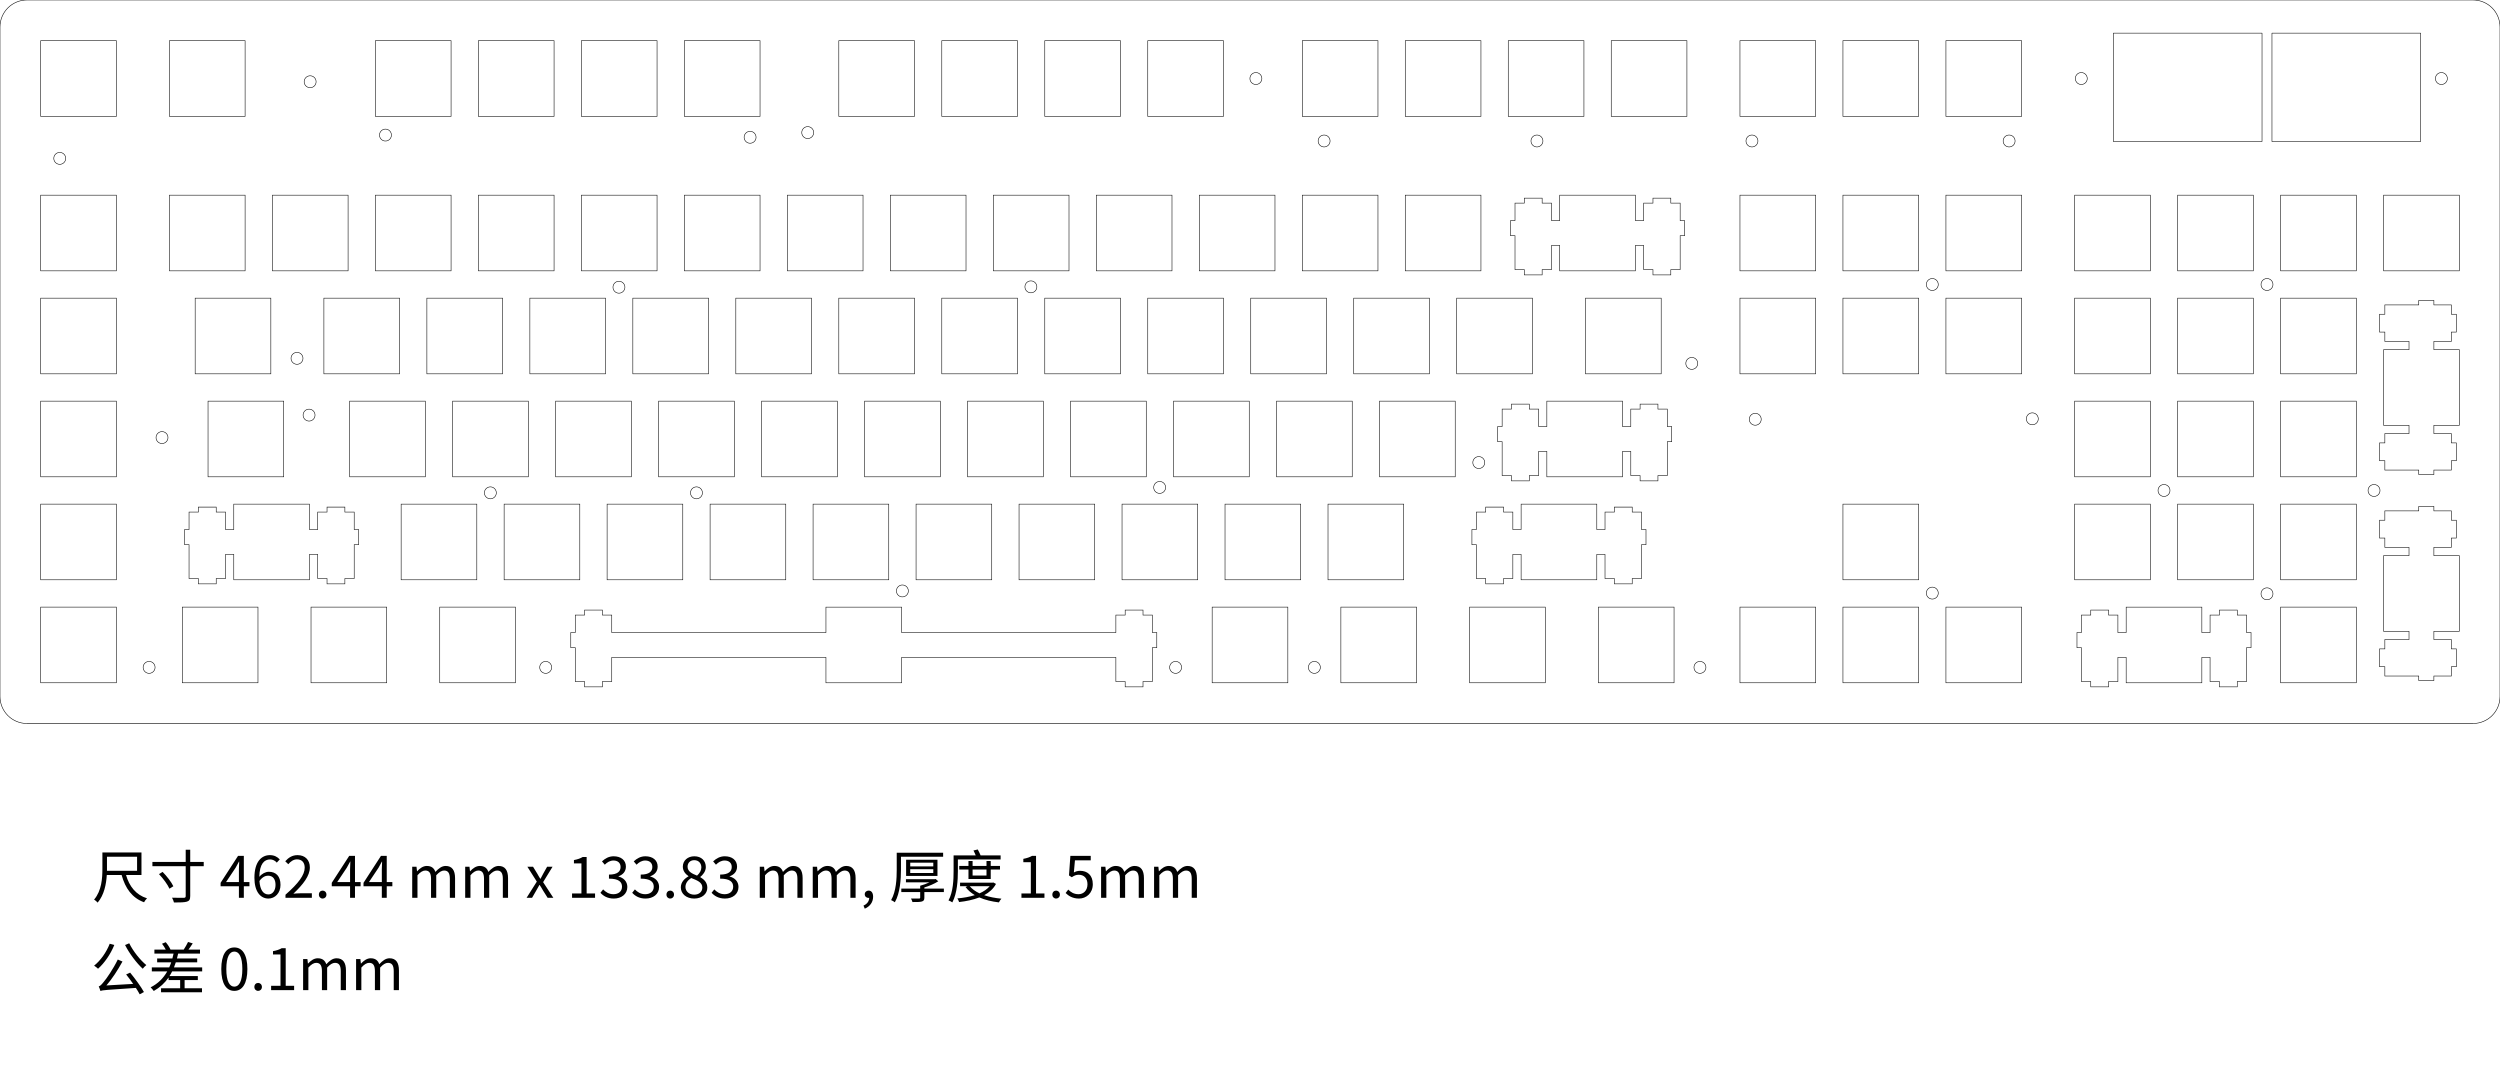 <?xml version="1.0" encoding="UTF-8" standalone="no"?>
<!-- Generated by SVGo -->

<svg
   width="462.44mm"
   height="200mm"
   version="1.1"
   viewBox="0 0 462.44 200"
   id="svg149"
   sodipodi:docname="kbd-top-prod-rev4.svg"
   xml:space="preserve"
   inkscape:version="1.3.2 (091e20ef0f, 2023-11-25)"
   xmlns:inkscape="http://www.inkscape.org/namespaces/inkscape"
   xmlns:sodipodi="http://sodipodi.sourceforge.net/DTD/sodipodi-0.dtd"
   xmlns="http://www.w3.org/2000/svg"
   xmlns:svg="http://www.w3.org/2000/svg"><defs
     id="defs149" /><sodipodi:namedview
     id="namedview149"
     pagecolor="#ffffff"
     bordercolor="#666666"
     borderopacity="1.0"
     inkscape:showpageshadow="2"
     inkscape:pageopacity="0.0"
     inkscape:pagecheckerboard="0"
     inkscape:deskcolor="#d1d1d1"
     inkscape:document-units="mm"
     inkscape:zoom="0.25487817"
     inkscape:cx="973.01389"
     inkscape:cy="-464.92801"
     inkscape:window-width="1920"
     inkscape:window-height="1011"
     inkscape:window-x="0"
     inkscape:window-y="0"
     inkscape:window-maximized="1"
     inkscape:current-layer="svg149" /><path
     id="polygon1"
     d="M 106.41,113.77 V 117 h -0.83 v 2.8 h 0.83 v 6.27 h 1.72 v 0.98 h 3.3 v -0.98 h 1.73 v -4.47 h 39.62 v 4.7 h 14 v -4.7 h 39.63 v 4.47 h 1.72 v 0.98 h 3.3 v -0.98 h 1.73 v -6.27 h 0.82 V 117 h -0.82 v -3.23 h -1.73 v -0.92 h -3.3 v 0.92 h -1.72 V 117 h -39.63 v -4.7 h -14 v 4.7 h -39.62 v -3.23 h -1.73 v -0.92 h -3.3 v 0.92 z"
     style="fill:none;stroke:#000000;stroke-width:0.1" /><path
     id="polygon2"
     d="M 385.01,113.77 V 117 h -0.82 v 2.8 h 0.82 v 6.27 h 1.73 v 0.98 h 3.3 v -0.98 h 1.72 v -4.47 h 1.53 v 4.7 h 14 v -4.7 h 1.52 v 4.47 h 1.73 v 0.98 h 3.3 v -0.98 h 1.72 v -6.27 h 0.83 V 117 h -0.83 v -3.23 h -1.72 v -0.92 h -3.3 v 0.92 h -1.73 V 117 h -1.52 v -4.7 h -14 v 4.7 h -1.53 v -3.23 h -1.72 v -0.92 h -3.3 v 0.92 z"
     style="fill:none;stroke:#000000;stroke-width:0.1" /><path
     id="polygon3"
     d="m 7.526,112.3 v 14 h 14 v -14 z"
     style="fill:none;stroke:#000000;stroke-width:0.1" /><path
     id="polygon4"
     d="m 33.719,112.3 v 14 h 14 v -14 z"
     style="fill:none;stroke:#000000;stroke-width:0.1" /><path
     id="polygon5"
     d="m 57.532,112.3 v 14 h 14 v -14 z"
     style="fill:none;stroke:#000000;stroke-width:0.1" /><path
     id="polygon6"
     d="m 81.344,112.3 v 14 h 14 v -14 z"
     style="fill:none;stroke:#000000;stroke-width:0.1" /><path
     id="polygon7"
     d="m 224.22,112.3 v 14 h 14 v -14 z"
     style="fill:none;stroke:#000000;stroke-width:0.1" /><path
     id="polygon8"
     d="m 248.03,112.3 v 14 h 14 v -14 z"
     style="fill:none;stroke:#000000;stroke-width:0.1" /><path
     id="polygon9"
     d="m 271.84,112.3 v 14 h 14 v -14 z"
     style="fill:none;stroke:#000000;stroke-width:0.1" /><path
     id="polygon10"
     d="m 295.66,112.3 v 14 h 14 v -14 z"
     style="fill:none;stroke:#000000;stroke-width:0.1" /><path
     id="polygon11"
     d="m 321.85,112.3 v 14 h 14 v -14 z"
     style="fill:none;stroke:#000000;stroke-width:0.1" /><path
     id="polygon12"
     d="m 340.9,112.3 v 14 h 14 v -14 z"
     style="fill:none;stroke:#000000;stroke-width:0.1" /><path
     id="polygon13"
     d="m 359.95,112.3 v 14 h 14 v -14 z"
     style="fill:none;stroke:#000000;stroke-width:0.1" /><path
     id="polygon14"
     d="m 421.86,112.3 v 14 h 14 v -14 z"
     style="fill:none;stroke:#000000;stroke-width:0.1" /><path
     id="polygon15"
     d="m 445.61,101.25 v 1.53 h -4.7 v 14 h 4.7 v 1.52 h -4.47 v 1.73 h -0.98 v 3.3 h 0.98 v 1.72 h 6.27 v 0.83 h 2.8 v -0.83 h 3.23 v -1.72 h 0.92 v -3.3 h -0.92 v -1.73 h -3.23 v -1.52 h 4.7 v -14 h -4.7 v -1.53 h 3.23 v -1.724 h 0.92 v -3.3 h -0.92 v -1.725 h -3.23 v -0.825 h -2.8 v 0.825 h -6.27 v 1.725 h -0.98 v 3.3 h 0.98 v 1.724 z"
     style="fill:none;stroke:#000000;stroke-width:0.1" /><path
     id="polygon16"
     d="m 34.969,94.721 v 3.23 h -0.825 v 2.799 h 0.825 v 6.27 h 1.725 V 108 h 3.3 v -0.98 h 1.725 v -4.47 h 1.525 v 4.7 h 14 v -4.7 h 1.525 v 4.47 h 1.725 V 108 h 3.3 v -0.98 h 1.725 v -6.27 h 0.825 v -2.799 h -0.825 v -3.23 h -1.725 v -0.92 h -3.3 v 0.92 h -1.725 v 3.23 h -1.525 v -4.7 h -14 v 4.7 h -1.525 v -3.23 h -1.725 v -0.92 h -3.3 v 0.92 z"
     style="fill:none;stroke:#000000;stroke-width:0.1" /><path
     id="polygon17"
     d="m 273.09,94.721 v 3.23 h -0.82 v 2.799 h 0.82 v 6.27 h 1.73 V 108 h 3.3 v -0.98 h 1.72 v -4.47 h 1.53 v 4.7 h 14 v -4.7 h 1.52 v 4.47 h 1.73 V 108 h 3.3 v -0.98 h 1.72 v -6.27 h 0.83 v -2.799 h -0.83 v -3.23 h -1.72 v -0.92 h -3.3 v 0.92 h -1.73 v 3.23 h -1.52 v -4.7 h -14 v 4.7 h -1.53 v -3.23 h -1.72 v -0.92 h -3.3 v 0.92 z"
     style="fill:none;stroke:#000000;stroke-width:0.1" /><path
     id="polygon18"
     d="m 7.526,93.251 v 13.999 h 14 V 93.251 Z"
     style="fill:none;stroke:#000000;stroke-width:0.1" /><path
     id="polygon19"
     d="m 74.201,93.251 v 13.999 h 14 V 93.251 Z"
     style="fill:none;stroke:#000000;stroke-width:0.1" /><path
     id="polygon20"
     d="M 93.251,93.251 V 107.25 H 107.25 V 93.251 Z"
     style="fill:none;stroke:#000000;stroke-width:0.1" /><path
     id="polygon21"
     d="m 112.3,93.251 v 13.999 h 14 V 93.251 Z"
     style="fill:none;stroke:#000000;stroke-width:0.1" /><path
     id="polygon22"
     d="m 131.35,93.251 v 13.999 h 14 V 93.251 Z"
     style="fill:none;stroke:#000000;stroke-width:0.1" /><path
     id="polygon23"
     d="m 150.4,93.251 v 13.999 h 14 V 93.251 Z"
     style="fill:none;stroke:#000000;stroke-width:0.1" /><path
     id="polygon24"
     d="m 169.45,93.251 v 13.999 h 14 V 93.251 Z"
     style="fill:none;stroke:#000000;stroke-width:0.1" /><path
     id="polygon25"
     d="m 188.5,93.251 v 13.999 h 14 V 93.251 Z"
     style="fill:none;stroke:#000000;stroke-width:0.1" /><path
     id="polygon26"
     d="m 207.55,93.251 v 13.999 h 14 V 93.251 Z"
     style="fill:none;stroke:#000000;stroke-width:0.1" /><path
     id="polygon27"
     d="m 226.6,93.251 v 13.999 h 14 V 93.251 Z"
     style="fill:none;stroke:#000000;stroke-width:0.1" /><path
     id="polygon28"
     d="m 245.65,93.251 v 13.999 h 14 V 93.251 Z"
     style="fill:none;stroke:#000000;stroke-width:0.1" /><path
     id="polygon29"
     d="m 340.9,93.251 v 13.999 h 14 V 93.251 Z"
     style="fill:none;stroke:#000000;stroke-width:0.1" /><path
     id="polygon30"
     d="m 383.76,93.251 v 13.999 h 14 V 93.251 Z"
     style="fill:none;stroke:#000000;stroke-width:0.1" /><path
     id="polygon31"
     d="m 402.81,93.251 v 13.999 h 14 V 93.251 Z"
     style="fill:none;stroke:#000000;stroke-width:0.1" /><path
     id="polygon32"
     d="m 421.86,93.251 v 13.999 h 14 V 93.251 Z"
     style="fill:none;stroke:#000000;stroke-width:0.1" /><path
     id="polygon33"
     d="m 277.86,75.671 v 3.23 h -0.83 v 2.8 h 0.83 v 6.27 h 1.72 v 0.98 h 3.3 v -0.98 h 1.73 v -4.47 h 1.52 v 4.7 h 14 v -4.7 h 1.53 v 4.47 h 1.72 v 0.98 h 3.3 v -0.98 h 1.73 v -6.27 h 0.82 v -2.8 h -0.82 v -3.23 h -1.73 v -0.92 h -3.3 v 0.92 h -1.72 v 3.23 h -1.53 v -4.7 h -14 v 4.7 h -1.52 v -3.23 h -1.73 v -0.92 h -3.3 v 0.92 z"
     style="fill:none;stroke:#000000;stroke-width:0.1" /><path
     id="polygon34"
     d="m 7.526,74.201 v 14 h 14 v -14 z"
     style="fill:none;stroke:#000000;stroke-width:0.1" /><path
     id="polygon35"
     d="m 38.482,74.201 v 14 h 14 v -14 z"
     style="fill:none;stroke:#000000;stroke-width:0.1" /><path
     id="polygon36"
     d="m 64.676,74.201 v 14 h 14 v -14 z"
     style="fill:none;stroke:#000000;stroke-width:0.1" /><path
     id="polygon37"
     d="m 83.726,74.201 v 14 h 14 v -14 z"
     style="fill:none;stroke:#000000;stroke-width:0.1" /><path
     id="polygon38"
     d="m 102.78,74.201 v 14 h 14 v -14 z"
     style="fill:none;stroke:#000000;stroke-width:0.1" /><path
     id="polygon39"
     d="m 121.83,74.201 v 14 h 14 v -14 z"
     style="fill:none;stroke:#000000;stroke-width:0.1" /><path
     id="polygon40"
     d="m 140.88,74.201 v 14 h 14 v -14 z"
     style="fill:none;stroke:#000000;stroke-width:0.1" /><path
     id="polygon41"
     d="m 159.93,74.201 v 14 h 14 v -14 z"
     style="fill:none;stroke:#000000;stroke-width:0.1" /><path
     id="polygon42"
     d="m 178.98,74.201 v 14 h 14 v -14 z"
     style="fill:none;stroke:#000000;stroke-width:0.1" /><path
     id="polygon43"
     d="m 198.03,74.201 v 14 h 14 v -14 z"
     style="fill:none;stroke:#000000;stroke-width:0.1" /><path
     id="polygon44"
     d="m 217.08,74.201 v 14 h 14 v -14 z"
     style="fill:none;stroke:#000000;stroke-width:0.1" /><path
     id="polygon45"
     d="m 236.13,74.201 v 14 h 14 v -14 z"
     style="fill:none;stroke:#000000;stroke-width:0.1" /><path
     id="polygon46"
     d="m 255.18,74.201 v 14 h 14 v -14 z"
     style="fill:none;stroke:#000000;stroke-width:0.1" /><path
     id="polygon47"
     d="m 383.76,74.201 v 14 h 14 v -14 z"
     style="fill:none;stroke:#000000;stroke-width:0.1" /><path
     id="polygon48"
     d="m 402.81,74.201 v 14 h 14 v -14 z"
     style="fill:none;stroke:#000000;stroke-width:0.1" /><path
     id="polygon49"
     d="m 421.86,74.201 v 14 h 14 v -14 z"
     style="fill:none;stroke:#000000;stroke-width:0.1" /><path
     id="polygon50"
     d="m 445.61,63.151 v 1.525 h -4.7 v 14 h 4.7 v 1.525 h -4.47 v 1.725 h -0.98 v 3.3 h 0.98 v 1.725 h 6.27 v 0.825 h 2.8 v -0.825 h 3.23 v -1.725 h 0.92 v -3.3 h -0.92 v -1.725 h -3.23 v -1.525 h 4.7 v -14 h -4.7 v -1.525 h 3.23 v -1.725 h 0.92 v -3.3 h -0.92 v -1.725 h -3.23 v -0.825 h -2.8 v 0.825 h -6.27 v 1.725 h -0.98 v 3.3 h 0.98 v 1.725 z"
     style="fill:none;stroke:#000000;stroke-width:0.1" /><path
     id="polygon51"
     d="m 7.526,55.151 v 14 h 14 v -14 z"
     style="fill:none;stroke:#000000;stroke-width:0.1" /><path
     id="polygon52"
     d="m 36.101,55.151 v 14 h 14 v -14 z"
     style="fill:none;stroke:#000000;stroke-width:0.1" /><path
     id="polygon53"
     d="m 59.913,55.151 v 14 h 14 v -14 z"
     style="fill:none;stroke:#000000;stroke-width:0.1" /><path
     id="polygon54"
     d="m 78.963,55.151 v 14 h 14 v -14 z"
     style="fill:none;stroke:#000000;stroke-width:0.1" /><path
     id="polygon55"
     d="m 98.013,55.151 v 14 h 13.997 v -14 z"
     style="fill:none;stroke:#000000;stroke-width:0.1" /><path
     id="polygon56"
     d="m 117.06,55.151 v 14 h 14 v -14 z"
     style="fill:none;stroke:#000000;stroke-width:0.1" /><path
     id="polygon57"
     d="m 136.11,55.151 v 14 h 14 v -14 z"
     style="fill:none;stroke:#000000;stroke-width:0.1" /><path
     id="polygon58"
     d="m 155.16,55.151 v 14 h 14 v -14 z"
     style="fill:none;stroke:#000000;stroke-width:0.1" /><path
     id="polygon59"
     d="m 174.21,55.151 v 14 h 14 v -14 z"
     style="fill:none;stroke:#000000;stroke-width:0.1" /><path
     id="polygon60"
     d="m 193.26,55.151 v 14 h 14 v -14 z"
     style="fill:none;stroke:#000000;stroke-width:0.1" /><path
     id="polygon61"
     d="m 212.31,55.151 v 14 h 14 v -14 z"
     style="fill:none;stroke:#000000;stroke-width:0.1" /><path
     id="polygon62"
     d="m 231.36,55.151 v 14 h 14 v -14 z"
     style="fill:none;stroke:#000000;stroke-width:0.1" /><path
     id="polygon63"
     d="m 250.41,55.151 v 14 h 14 v -14 z"
     style="fill:none;stroke:#000000;stroke-width:0.1" /><path
     id="polygon64"
     d="m 269.46,55.151 v 14 h 14 v -14 z"
     style="fill:none;stroke:#000000;stroke-width:0.1" /><path
     id="polygon65"
     d="m 293.28,55.151 v 14 h 14 v -14 z"
     style="fill:none;stroke:#000000;stroke-width:0.1" /><path
     id="polygon66"
     d="m 321.85,55.151 v 14 h 14 v -14 z"
     style="fill:none;stroke:#000000;stroke-width:0.1" /><path
     id="polygon67"
     d="m 340.9,55.151 v 14 h 14 v -14 z"
     style="fill:none;stroke:#000000;stroke-width:0.1" /><path
     id="polygon68"
     d="m 359.95,55.151 v 14 h 14 v -14 z"
     style="fill:none;stroke:#000000;stroke-width:0.1" /><path
     id="polygon69"
     d="m 383.76,55.151 v 14 h 14 v -14 z"
     style="fill:none;stroke:#000000;stroke-width:0.1" /><path
     id="polygon70"
     d="m 402.81,55.151 v 14 h 14 v -14 z"
     style="fill:none;stroke:#000000;stroke-width:0.1" /><path
     id="polygon71"
     d="m 421.86,55.151 v 14 h 14 v -14 z"
     style="fill:none;stroke:#000000;stroke-width:0.1" /><path
     id="polygon72"
     d="m 280.24,37.571 v 3.23 h -0.83 v 2.8 h 0.83 v 6.27 h 1.72 v 0.98 h 3.3 v -0.98 h 1.73 v -4.47 h 1.52 v 4.7 h 14 v -4.7 h 1.53 v 4.47 h 1.72 v 0.98 h 3.3 v -0.98 h 1.73 v -6.27 h 0.82 v -2.8 h -0.82 v -3.23 h -1.73 v -0.92 h -3.3 v 0.92 h -1.72 v 3.23 h -1.53 v -4.7 h -14 v 4.7 h -1.52 v -3.23 h -1.73 v -0.92 h -3.3 v 0.92 z"
     style="fill:none;stroke:#000000;stroke-width:0.1" /><path
     id="polygon73"
     d="m 7.526,36.101 v 14 h 14 v -14 z"
     style="fill:none;stroke:#000000;stroke-width:0.1" /><path
     id="polygon74"
     d="m 31.338,36.101 v 14 h 14 v -14 z"
     style="fill:none;stroke:#000000;stroke-width:0.1" /><path
     id="polygon75"
     d="m 50.388,36.101 v 14 h 14 v -14 z"
     style="fill:none;stroke:#000000;stroke-width:0.1" /><path
     id="polygon76"
     d="m 69.438,36.101 v 14 h 14 v -14 z"
     style="fill:none;stroke:#000000;stroke-width:0.1" /><path
     id="polygon77"
     d="m 88.488,36.101 v 14 h 14.002 v -14 z"
     style="fill:none;stroke:#000000;stroke-width:0.1" /><path
     id="polygon78"
     d="m 107.54,36.101 v 14 h 14 v -14 z"
     style="fill:none;stroke:#000000;stroke-width:0.1" /><path
     id="polygon79"
     d="m 126.59,36.101 v 14 h 14 v -14 z"
     style="fill:none;stroke:#000000;stroke-width:0.1" /><path
     id="polygon80"
     d="m 145.64,36.101 v 14 h 14 v -14 z"
     style="fill:none;stroke:#000000;stroke-width:0.1" /><path
     id="polygon81"
     d="m 164.69,36.101 v 14 h 14 v -14 z"
     style="fill:none;stroke:#000000;stroke-width:0.1" /><path
     id="polygon82"
     d="m 183.74,36.101 v 14 h 14 v -14 z"
     style="fill:none;stroke:#000000;stroke-width:0.1" /><path
     id="polygon83"
     d="m 202.79,36.101 v 14 h 14 v -14 z"
     style="fill:none;stroke:#000000;stroke-width:0.1" /><path
     id="polygon84"
     d="m 221.84,36.101 v 14 h 14 v -14 z"
     style="fill:none;stroke:#000000;stroke-width:0.1" /><path
     id="polygon85"
     d="m 240.89,36.101 v 14 h 14 v -14 z"
     style="fill:none;stroke:#000000;stroke-width:0.1" /><path
     id="polygon86"
     d="m 259.94,36.101 v 14 h 14 v -14 z"
     style="fill:none;stroke:#000000;stroke-width:0.1" /><path
     id="polygon87"
     d="m 321.85,36.101 v 14 h 14 v -14 z"
     style="fill:none;stroke:#000000;stroke-width:0.1" /><path
     id="polygon88"
     d="m 340.9,36.101 v 14 h 14 v -14 z"
     style="fill:none;stroke:#000000;stroke-width:0.1" /><path
     id="polygon89"
     d="m 359.95,36.101 v 14 h 14 v -14 z"
     style="fill:none;stroke:#000000;stroke-width:0.1" /><path
     id="polygon90"
     d="m 383.76,36.101 v 14 h 14 v -14 z"
     style="fill:none;stroke:#000000;stroke-width:0.1" /><path
     id="polygon91"
     d="m 402.81,36.101 v 14 h 14 v -14 z"
     style="fill:none;stroke:#000000;stroke-width:0.1" /><path
     id="polygon92"
     d="m 421.86,36.101 v 14 h 14 v -14 z"
     style="fill:none;stroke:#000000;stroke-width:0.1" /><path
     id="polygon93"
     d="m 440.91,36.101 v 14 h 14 v -14 z"
     style="fill:none;stroke:#000000;stroke-width:0.1" /><path
     id="polygon94"
     d="m 7.526,7.526 v 14 h 14 v -14 z"
     style="fill:none;stroke:#000000;stroke-width:0.1" /><path
     id="polygon95"
     d="m 31.338,7.526 v 14 h 14 v -14 z"
     style="fill:none;stroke:#000000;stroke-width:0.1" /><path
     id="polygon96"
     d="m 69.438,7.526 v 14 h 14 v -14 z"
     style="fill:none;stroke:#000000;stroke-width:0.1" /><path
     id="polygon97"
     d="m 88.488,7.526 v 14 h 14.002 v -14 z"
     style="fill:none;stroke:#000000;stroke-width:0.1" /><path
     id="polygon98"
     d="m 107.54,7.526 v 14 h 14 v -14 z"
     style="fill:none;stroke:#000000;stroke-width:0.1" /><path
     id="polygon99"
     d="m 126.59,7.526 v 14 h 14 v -14 z"
     style="fill:none;stroke:#000000;stroke-width:0.1" /><path
     id="polygon100"
     d="m 155.16,7.526 v 14 h 14 v -14 z"
     style="fill:none;stroke:#000000;stroke-width:0.1" /><path
     id="polygon101"
     d="m 174.21,7.526 v 14 h 14 v -14 z"
     style="fill:none;stroke:#000000;stroke-width:0.1" /><path
     id="polygon102"
     d="m 193.26,7.526 v 14 h 14 v -14 z"
     style="fill:none;stroke:#000000;stroke-width:0.1" /><path
     id="polygon103"
     d="m 212.31,7.526 v 14 h 14 v -14 z"
     style="fill:none;stroke:#000000;stroke-width:0.1" /><path
     id="polygon104"
     d="m 240.89,7.526 v 14 h 14 v -14 z"
     style="fill:none;stroke:#000000;stroke-width:0.1" /><path
     id="polygon105"
     d="m 259.94,7.526 v 14 h 14 v -14 z"
     style="fill:none;stroke:#000000;stroke-width:0.1" /><path
     id="polygon106"
     d="m 278.99,7.526 v 14 h 14 v -14 z"
     style="fill:none;stroke:#000000;stroke-width:0.1" /><path
     id="polygon107"
     d="m 298.04,7.526 v 14 h 14 v -14 z"
     style="fill:none;stroke:#000000;stroke-width:0.1" /><path
     id="polygon108"
     d="m 321.85,7.526 v 14 h 14 v -14 z"
     style="fill:none;stroke:#000000;stroke-width:0.1" /><path
     id="polygon109"
     d="m 340.9,7.526 v 14 h 14 v -14 z"
     style="fill:none;stroke:#000000;stroke-width:0.1" /><path
     id="polygon110"
     d="m 359.95,7.526 v 14 h 14 v -14 z"
     style="fill:none;stroke:#000000;stroke-width:0.1" /><path
     id="circle110"
     d="m 12.153,29.297 a 1.1,1.1 0 0 1 -1.1,1.1 1.1,1.1 0 0 1 -1.1,-1.1 1.1,1.1 0 0 1 1.1,-1.1 1.1,1.1 0 0 1 1.1,1.1 z"
     style="fill:none;stroke:#000000;stroke-width:0.1" /><path
     id="circle111"
     d="m 58.469,15.121 a 1.1,1.1 0 0 1 -1.1,1.1 1.1,1.1 0 0 1 -1.1,-1.1 1.1,1.1 0 0 1 1.1,-1.1 1.1,1.1 0 0 1 1.1,1.1 z"
     style="fill:none;stroke:#000000;stroke-width:0.1" /><path
     id="circle112"
     d="m 72.401,24.987 a 1.1,1.1 0 0 1 -1.1,1.1 1.1,1.1 0 0 1 -1.1,-1.1 1.1,1.1 0 0 1 1.1,-1.1 1.1,1.1 0 0 1 1.1,1.1 z"
     style="fill:none;stroke:#000000;stroke-width:0.1" /><path
     id="circle113"
     d="m 56.039,66.285 a 1.1,1.1 0 0 1 -1.1,1.1 1.1,1.1 0 0 1 -1.1,-1.1 1.1,1.1 0 0 1 1.1,-1.1 1.1,1.1 0 0 1 1.1,1.1 z"
     style="fill:none;stroke:#000000;stroke-width:0.1" /><path
     id="circle114"
     d="m 115.59,53.131 a 1.1,1.1 0 0 1 -1.1,1.1 1.1,1.1 0 0 1 -1.1,-1.1 1.1,1.1 0 0 1 1.1,-1.1 1.1,1.1 0 0 1 1.1,1.1 z"
     style="fill:none;stroke:#000000;stroke-width:0.1" /><path
     id="circle115"
     d="m 139.85,25.395 a 1.1,1.1 0 0 1 -1.1,1.1 1.1,1.1 0 0 1 -1.1,-1.1 1.1,1.1 0 0 1 1.1,-1.1 1.1,1.1 0 0 1 1.1,1.1 z"
     style="fill:none;stroke:#000000;stroke-width:0.1" /><path
     id="circle116"
     d="m 150.51,24.526 a 1.1,1.1 0 0 1 -1.1,1.1 1.1,1.1 0 0 1 -1.1,-1.1 1.1,1.1 0 0 1 1.1,-1.1 1.1,1.1 0 0 1 1.1,1.1 z"
     style="fill:none;stroke:#000000;stroke-width:0.1" /><path
     id="circle117"
     d="m 191.79,53.06 a 1.1,1.1 0 0 1 -1.1,1.1 1.1,1.1 0 0 1 -1.1,-1.1 1.1,1.1 0 0 1 1.1,-1.1 1.1,1.1 0 0 1 1.1,1.1 z"
     style="fill:none;stroke:#000000;stroke-width:0.1" /><path
     id="circle118"
     d="m 233.41,14.526 a 1.1,1.1 0 0 1 -1.1,1.1 1.1,1.1 0 0 1 -1.1,-1.1 1.1,1.1 0 0 1 1.1,-1.1 1.1,1.1 0 0 1 1.1,1.1 z"
     style="fill:none;stroke:#000000;stroke-width:0.1" /><path
     id="circle119"
     d="m 246.03,26.079 a 1.1,1.1 0 0 1 -1.1,1.1 1.1,1.1 0 0 1 -1.1,-1.1 1.1,1.1 0 0 1 1.1,-1.1 1.1,1.1 0 0 1 1.1,1.1 z"
     style="fill:none;stroke:#000000;stroke-width:0.1" /><path
     id="circle120"
     d="m 285.4,26.079 a 1.1,1.1 0 0 1 -1.1,1.1 1.1,1.1 0 0 1 -1.1,-1.1 1.1,1.1 0 0 1 1.1,-1.1 1.1,1.1 0 0 1 1.1,1.1 z"
     style="fill:none;stroke:#000000;stroke-width:0.1" /><path
     id="circle121"
     d="m 325.17,26.079 a 1.1,1.1 0 0 1 -1.1,1.1 1.1,1.1 0 0 1 -1.1,-1.1 1.1,1.1 0 0 1 1.1,-1.1 1.1,1.1 0 0 1 1.1,1.1 z"
     style="fill:none;stroke:#000000;stroke-width:0.1" /><path
     id="circle122"
     d="m 372.74,26.079 a 1.1,1.1 0 0 1 -1.1,1.1 1.1,1.1 0 0 1 -1.1,-1.1 1.1,1.1 0 0 1 1.1,-1.1 1.1,1.1 0 0 1 1.1,1.1 z"
     style="fill:none;stroke:#000000;stroke-width:0.1" /><path
     id="circle123"
     d="m 386.09,14.526 a 1.1,1.1 0 0 1 -1.1,1.1 1.1,1.1 0 0 1 -1.1,-1.1 1.1,1.1 0 0 1 1.1,-1.1 1.1,1.1 0 0 1 1.1,1.1 z"
     style="fill:none;stroke:#000000;stroke-width:0.1" /><path
     id="circle124"
     d="m 452.7,14.526 a 1.1,1.1 0 0 1 -1.1,1.1 1.1,1.1 0 0 1 -1.1,-1.1 1.1,1.1 0 0 1 1.1,-1.1 1.1,1.1 0 0 1 1.1,1.1 z"
     style="fill:none;stroke:#000000;stroke-width:0.1" /><path
     id="circle125"
     d="m 420.44,52.626 a 1.1,1.1 0 0 1 -1.1,1.1 1.1,1.1 0 0 1 -1.1,-1.1 1.1,1.1 0 0 1 1.1,-1.1 1.1,1.1 0 0 1 1.1,1.1 z"
     style="fill:none;stroke:#000000;stroke-width:0.1" /><path
     id="circle126"
     d="m 358.53,52.626 a 1.1,1.1 0 0 1 -1.1,1.1 1.1,1.1 0 0 1 -1.1,-1.1 1.1,1.1 0 0 1 1.1,-1.1 1.1,1.1 0 0 1 1.1,1.1 z"
     style="fill:none;stroke:#000000;stroke-width:0.1" /><path
     id="circle127"
     d="m 31.069,80.941 a 1.1,1.1 0 0 1 -1.1,1.1 1.1,1.1 0 0 1 -1.1,-1.1 1.1,1.1 0 0 1 1.1,-1.1 1.1,1.1 0 0 1 1.1,1.1 z"
     style="fill:none;stroke:#000000;stroke-width:0.1" /><path
     id="circle128"
     d="m 58.27,76.786 a 1.1,1.1 0 0 1 -1.1,1.1 1.1,1.1 0 0 1 -1.1,-1.1 1.1,1.1 0 0 1 1.1,-1.1 1.1,1.1 0 0 1 1.1,1.1 z"
     style="fill:none;stroke:#000000;stroke-width:0.1" /><path
     id="circle129"
     d="m 28.682,123.45 a 1.1,1.1 0 0 1 -1.1,1.1 1.1,1.1 0 0 1 -1.1,-1.1 1.1,1.1 0 0 1 1.1,-1.1 1.1,1.1 0 0 1 1.1,1.1 z"
     style="fill:none;stroke:#000000;stroke-width:0.1" /><path
     id="circle130"
     d="m 91.806,91.163 a 1.1,1.1 0 0 1 -1.1,1.1 1.1,1.1 0 0 1 -1.1,-1.1 1.1,1.1 0 0 1 1.1,-1.1 1.1,1.1 0 0 1 1.1,1.1 z"
     style="fill:none;stroke:#000000;stroke-width:0.1" /><path
     id="circle131"
     d="m 129.93,91.163 a 1.1,1.1 0 0 1 -1.1,1.1 1.1,1.1 0 0 1 -1.1,-1.1 1.1,1.1 0 0 1 1.1,-1.1 1.1,1.1 0 0 1 1.1,1.1 z"
     style="fill:none;stroke:#000000;stroke-width:0.1" /><path
     id="circle132"
     d="m 102.04,123.45 a 1.1,1.1 0 0 1 -1.1,1.1 1.1,1.1 0 0 1 -1.1,-1.1 1.1,1.1 0 0 1 1.1,-1.1 1.1,1.1 0 0 1 1.1,1.1 z"
     style="fill:none;stroke:#000000;stroke-width:0.1" /><path
     id="circle133"
     d="m 168.02,109.31 a 1.1,1.1 0 0 1 -1.1,1.1 1.1,1.1 0 0 1 -1.1,-1.1 1.1,1.1 0 0 1 1.1,-1.1 1.1,1.1 0 0 1 1.1,1.1 z"
     style="fill:none;stroke:#000000;stroke-width:0.1" /><path
     id="circle134"
     d="m 215.61,90.163 a 1.1,1.1 0 0 1 -1.1,1.1 1.1,1.1 0 0 1 -1.1,-1.1 1.1,1.1 0 0 1 1.1,-1.1 1.1,1.1 0 0 1 1.1,1.1 z"
     style="fill:none;stroke:#000000;stroke-width:0.1" /><path
     id="circle135"
     d="m 218.56,123.45 a 1.1,1.1 0 0 1 -1.1,1.1 1.1,1.1 0 0 1 -1.1,-1.1 1.1,1.1 0 0 1 1.1,-1.1 1.1,1.1 0 0 1 1.1,1.1 z"
     style="fill:none;stroke:#000000;stroke-width:0.1" /><path
     id="circle136"
     d="m 244.23,123.45 a 1.1,1.1 0 0 1 -1.1,1.1 1.1,1.1 0 0 1 -1.1,-1.1 1.1,1.1 0 0 1 1.1,-1.1 1.1,1.1 0 0 1 1.1,1.1 z"
     style="fill:none;stroke:#000000;stroke-width:0.1" /><path
     id="circle137"
     d="m 274.64,85.561 a 1.1,1.1 0 0 1 -1.1,1.1 1.1,1.1 0 0 1 -1.1,-1.1 1.1,1.1 0 0 1 1.1,-1.1 1.1,1.1 0 0 1 1.1,1.1 z"
     style="fill:none;stroke:#000000;stroke-width:0.1" /><path
     id="circle138"
     d="m 314.04,67.22 a 1.1,1.1 0 0 1 -1.1,1.1 1.1,1.1 0 0 1 -1.1,-1.1 1.1,1.1 0 0 1 1.1,-1.1 1.1,1.1 0 0 1 1.1,1.1 z"
     style="fill:none;stroke:#000000;stroke-width:0.1" /><path
     id="circle139"
     d="m 325.78,77.556 a 1.1,1.1 0 0 1 -1.1,1.1 1.1,1.1 0 0 1 -1.1,-1.1 1.1,1.1 0 0 1 1.1,-1.1 1.1,1.1 0 0 1 1.1,1.1 z"
     style="fill:none;stroke:#000000;stroke-width:0.1" /><path
     id="circle140"
     d="m 315.55,123.45 a 1.1,1.1 0 0 1 -1.1,1.1 1.1,1.1 0 0 1 -1.1,-1.1 1.1,1.1 0 0 1 1.1,-1.1 1.1,1.1 0 0 1 1.1,1.1 z"
     style="fill:none;stroke:#000000;stroke-width:0.1" /><path
     id="circle141"
     d="m 358.53,109.71 a 1.1,1.1 0 0 1 -1.1,1.1 1.1,1.1 0 0 1 -1.1,-1.1 1.1,1.1 0 0 1 1.1,-1.1 1.1,1.1 0 0 1 1.1,1.1 z"
     style="fill:none;stroke:#000000;stroke-width:0.1" /><path
     id="circle142"
     d="m 377.03,77.472 a 1.1,1.1 0 0 1 -1.1,1.1 1.1,1.1 0 0 1 -1.1,-1.1 1.1,1.1 0 0 1 1.1,-1.1 1.1,1.1 0 0 1 1.1,1.1 z"
     style="fill:none;stroke:#000000;stroke-width:0.1" /><path
     id="circle143"
     d="m 401.39,90.726 a 1.1,1.1 0 0 1 -1.1,1.1 1.1,1.1 0 0 1 -1.1,-1.1 1.1,1.1 0 0 1 1.1,-1.1 1.1,1.1 0 0 1 1.1,1.1 z"
     style="fill:none;stroke:#000000;stroke-width:0.1" /><path
     id="circle144"
     d="m 420.44,109.84 a 1.1,1.1 0 0 1 -1.1,1.1 1.1,1.1 0 0 1 -1.1,-1.1 1.1,1.1 0 0 1 1.1,-1.1 1.1,1.1 0 0 1 1.1,1.1 z"
     style="fill:none;stroke:#000000;stroke-width:0.1" /><path
     id="circle145"
     d="m 440.24,90.726 a 1.1,1.1 0 0 1 -1.1,1.1 1.1,1.1 0 0 1 -1.1,-1.1 1.1,1.1 0 0 1 1.1,-1.1 1.1,1.1 0 0 1 1.1,1.1 z"
     style="fill:none;stroke:#000000;stroke-width:0.1" /><path
     id="rect145"
     d="m 5,-1.584e-6 h 452.44 c 2.77,0 5,2.23 5,5 V 128.83 c 0,2.77 -2.23,5 -5,5 H 5 c -2.77,0 -5,-2.23 -5,-5 V 5 C 0,2.23 2.23,-1.584e-6 5,-1.584e-6 Z"
     style="fill:none;stroke:#000000;stroke-width:0.1" /><path
     id="rect149"
     style="fill:none;stroke:#000000;stroke-width:0.1;stroke-linecap:round;stroke-linejoin:round;paint-order:fill markers stroke"
     d="m 390.921,6.126 h 27.5 V 26.186 h -27.5 z" /><path
     id="rect150"
     style="fill:none;stroke:#000000;stroke-width:0.1;stroke-linecap:round;stroke-linejoin:round;paint-order:fill markers stroke"
     d="m 420.259,6.126 h 27.5 V 26.186 h -27.5 z" /><path
     style="font-size:10.583px;line-height:1.05;font-family:'思源黑体';-inkscape-font-specification:'思源黑体';text-align:center;text-anchor:middle;stroke-width:0.265"
     d="m 18.941,157.691 v 2.995 c 0,1.736 -0.127,4.064 -1.535,5.715 0.18,0.095 0.519,0.392 0.656,0.561 1.206,-1.408 1.587,-3.418 1.693,-5.112 h 2.741 c 0.677,2.476 1.947,4.244 4.149,5.048 0.116,-0.233 0.36,-0.55 0.55,-0.73 -2.043,-0.635 -3.281,-2.212 -3.884,-4.318 h 2.857 v -4.159 z m 0.847,0.783 h 5.567 v 2.603 h -5.567 v -0.392 z m 9.62,3.217 c 0.783,0.815 1.609,1.947 1.937,2.699 l 0.72,-0.455 c -0.349,-0.762 -1.206,-1.863 -1.99,-2.656 z m 4.942,-4.508 v 2.254 h -6.159 v 0.783 h 6.159 v 5.514 c 0,0.254 -0.085,0.328 -0.339,0.339 -0.286,0 -1.206,0.011 -2.191,-0.021 0.138,0.243 0.307,0.635 0.36,0.889 1.143,0 1.958,-0.021 2.392,-0.159 0.444,-0.138 0.614,-0.392 0.614,-1.048 v -5.514 h 2.498 v -0.783 h -2.498 v -2.254 z m 9.842,8.89 h 0.91 v -2.138 h 1.037 v -0.773 h -1.037 v -4.847 h -1.069 l -3.228,4.985 v 0.635 h 3.387 z m 0,-2.91 h -2.381 l 1.767,-2.646 c 0.222,-0.381 0.434,-0.773 0.624,-1.143 h 0.042 c -0.021,0.392 -0.053,1.027 -0.053,1.408 z m 5.461,3.048 c 1.206,0 2.233,-1.016 2.233,-2.519 0,-1.63 -0.847,-2.434 -2.159,-2.434 -0.603,0 -1.281,0.349 -1.757,0.931 0.042,-2.402 0.921,-3.217 2,-3.217 0.466,0 0.931,0.233 1.228,0.593 l 0.55,-0.593 c -0.434,-0.466 -1.016,-0.794 -1.82,-0.794 -1.503,0 -2.868,1.154 -2.868,4.191 0,2.561 1.111,3.842 2.593,3.842 z m -1.662,-3.249 c 0.508,-0.72 1.101,-0.984 1.577,-0.984 0.942,0 1.397,0.667 1.397,1.714 0,1.058 -0.571,1.757 -1.312,1.757 -0.974,0 -1.556,-0.878 -1.662,-2.487 z m 4.815,3.111 h 4.879 v -0.836 h -2.148 c -0.392,0 -0.868,0.042 -1.27,0.074 1.82,-1.725 3.048,-3.302 3.048,-4.858 0,-1.376 -0.878,-2.275 -2.265,-2.275 -0.984,0 -1.662,0.444 -2.286,1.132 l 0.561,0.55 c 0.434,-0.519 0.974,-0.9 1.609,-0.9 0.963,0 1.429,0.646 1.429,1.535 0,1.333 -1.122,2.879 -3.556,5.006 z m 6.879,0.138 c 0.381,0 0.698,-0.296 0.698,-0.73 0,-0.444 -0.317,-0.741 -0.698,-0.741 -0.392,0 -0.698,0.296 -0.698,0.741 0,0.434 0.307,0.73 0.698,0.73 z m 5.069,-0.138 h 0.91 v -2.138 h 1.037 v -0.773 h -1.037 v -4.847 h -1.069 l -3.228,4.985 v 0.635 h 3.387 z m 0,-2.91 h -2.381 l 1.767,-2.646 c 0.222,-0.381 0.434,-0.773 0.624,-1.143 h 0.042 c -0.021,0.392 -0.053,1.027 -0.053,1.408 z m 5.874,2.91 h 0.91 v -2.138 h 1.037 v -0.773 h -1.037 v -4.847 h -1.069 l -3.228,4.985 v 0.635 h 3.387 z m 0,-2.91 h -2.381 l 1.767,-2.646 c 0.222,-0.381 0.434,-0.773 0.624,-1.143 h 0.042 c -0.021,0.392 -0.053,1.027 -0.053,1.408 z m 5.62,2.91 h 0.974 v -4.17 c 0.519,-0.593 1.005,-0.878 1.439,-0.878 0.73,0 1.069,0.455 1.069,1.535 v 3.514 h 0.963 v -4.17 c 0.54,-0.593 1.005,-0.878 1.45,-0.878 0.73,0 1.069,0.455 1.069,1.535 v 3.514 h 0.963 v -3.641 c 0,-1.46 -0.561,-2.254 -1.736,-2.254 -0.709,0 -1.302,0.455 -1.905,1.101 -0.233,-0.677 -0.698,-1.101 -1.587,-1.101 -0.688,0 -1.281,0.434 -1.789,0.984 h -0.021 l -0.095,-0.836 h -0.794 z m 9.8,0 h 0.974 v -4.17 c 0.519,-0.593 1.005,-0.878 1.439,-0.878 0.73,0 1.069,0.455 1.069,1.535 v 3.514 h 0.963 v -4.17 c 0.54,-0.593 1.005,-0.878 1.45,-0.878 0.73,0 1.069,0.455 1.069,1.535 v 3.514 h 0.963 v -3.641 c 0,-1.46 -0.561,-2.254 -1.736,-2.254 -0.709,0 -1.302,0.455 -1.905,1.101 -0.233,-0.677 -0.698,-1.101 -1.587,-1.101 -0.688,0 -1.281,0.434 -1.789,0.984 h -0.021 l -0.095,-0.836 h -0.794 z m 11.356,0 h 1.016 l 0.773,-1.344 c 0.201,-0.349 0.381,-0.698 0.582,-1.027 h 0.053 c 0.222,0.328 0.434,0.677 0.624,1.027 l 0.847,1.344 h 1.058 l -1.894,-2.9 1.746,-2.847 h -1.005 l -0.709,1.259 c -0.18,0.328 -0.339,0.635 -0.508,0.963 h -0.053 c -0.19,-0.328 -0.392,-0.635 -0.561,-0.963 l -0.773,-1.259 H 97.552 l 1.746,2.752 z m 8.413,0 h 4.254 v -0.804 h -1.556 v -6.741 h -0.741 c -0.423,0.254 -0.921,0.434 -1.609,0.561 v 0.614 h 1.386 v 5.567 h -1.736 z m 7.726,0.138 c 1.386,0 2.498,-0.804 2.498,-2.148 0,-1.037 -0.73,-1.704 -1.64,-1.926 v -0.042 c 0.815,-0.296 1.376,-0.878 1.376,-1.799 0,-1.206 -0.952,-1.905 -2.265,-1.905 -0.889,0 -1.577,0.402 -2.159,0.942 l 0.519,0.614 c 0.444,-0.455 0.984,-0.773 1.609,-0.773 0.815,0 1.312,0.466 1.312,1.196 0,0.794 -0.54,1.408 -2.148,1.408 v 0.751 c 1.799,0 2.413,0.593 2.413,1.492 0,0.857 -0.646,1.386 -1.577,1.386 -0.878,0 -1.46,-0.423 -1.916,-0.889 l -0.497,0.624 c 0.508,0.561 1.27,1.069 2.476,1.069 z m 5.874,0 c 1.386,0 2.498,-0.804 2.498,-2.148 0,-1.037 -0.73,-1.704 -1.64,-1.926 v -0.042 c 0.815,-0.296 1.376,-0.878 1.376,-1.799 0,-1.206 -0.952,-1.905 -2.265,-1.905 -0.889,0 -1.577,0.402 -2.159,0.942 l 0.519,0.614 c 0.444,-0.455 0.984,-0.773 1.609,-0.773 0.815,0 1.312,0.466 1.312,1.196 0,0.794 -0.54,1.408 -2.148,1.408 v 0.751 c 1.799,0 2.413,0.593 2.413,1.492 0,0.857 -0.646,1.386 -1.577,1.386 -0.878,0 -1.46,-0.423 -1.916,-0.889 l -0.497,0.624 c 0.508,0.561 1.27,1.069 2.476,1.069 z m 4.561,0 c 0.381,0 0.698,-0.296 0.698,-0.73 0,-0.444 -0.317,-0.741 -0.698,-0.741 -0.392,0 -0.698,0.296 -0.698,0.741 0,0.434 0.307,0.73 0.698,0.73 z m 4.434,0 c 1.45,0 2.424,-0.878 2.424,-2 0,-1.016 -0.635,-1.556 -1.302,-1.958 v -0.042 c 0.455,-0.349 1.027,-1.027 1.027,-1.82 0,-1.164 -0.804,-2 -2.127,-2 -1.206,0 -2.127,0.773 -2.127,1.926 0,0.794 0.487,1.355 1.048,1.746 v 0.042 c -0.698,0.381 -1.418,1.058 -1.418,2.043 0,1.196 1.037,2.064 2.476,2.064 z m 0.529,-4.244 c -0.91,-0.36 -1.757,-0.741 -1.757,-1.651 0,-0.73 0.519,-1.206 1.238,-1.206 0.825,0 1.312,0.593 1.312,1.333 0,0.561 -0.286,1.058 -0.794,1.524 z m -0.519,3.524 c -0.931,0 -1.63,-0.603 -1.63,-1.429 0,-0.709 0.455,-1.259 1.069,-1.651 1.09,0.444 2.053,0.773 2.053,1.767 0,0.773 -0.593,1.312 -1.492,1.312 z m 5.683,0.72 c 1.386,0 2.498,-0.804 2.498,-2.148 0,-1.037 -0.73,-1.704 -1.64,-1.926 v -0.042 c 0.815,-0.296 1.376,-0.878 1.376,-1.799 0,-1.206 -0.952,-1.905 -2.265,-1.905 -0.889,0 -1.577,0.402 -2.159,0.942 l 0.519,0.614 c 0.444,-0.455 0.984,-0.773 1.609,-0.773 0.815,0 1.312,0.466 1.312,1.196 0,0.794 -0.54,1.408 -2.148,1.408 v 0.751 c 1.799,0 2.413,0.593 2.413,1.492 0,0.857 -0.646,1.386 -1.577,1.386 -0.878,0 -1.46,-0.423 -1.916,-0.889 l -0.497,0.624 c 0.508,0.561 1.27,1.069 2.476,1.069 z m 6.434,-0.138 h 0.974 v -4.17 c 0.519,-0.593 1.005,-0.878 1.439,-0.878 0.73,0 1.069,0.455 1.069,1.535 v 3.514 h 0.963 v -4.17 c 0.54,-0.593 1.005,-0.878 1.45,-0.878 0.73,0 1.069,0.455 1.069,1.535 v 3.514 h 0.963 v -3.641 c 0,-1.46 -0.561,-2.254 -1.736,-2.254 -0.709,0 -1.302,0.455 -1.905,1.101 -0.233,-0.677 -0.698,-1.101 -1.587,-1.101 -0.688,0 -1.281,0.434 -1.789,0.984 h -0.021 l -0.095,-0.836 h -0.794 z m 9.8,0 h 0.974 v -4.17 c 0.519,-0.593 1.005,-0.878 1.439,-0.878 0.73,0 1.069,0.455 1.069,1.535 v 3.514 h 0.963 v -4.17 c 0.54,-0.593 1.005,-0.878 1.45,-0.878 0.73,0 1.069,0.455 1.069,1.535 v 3.514 h 0.963 v -3.641 c 0,-1.46 -0.561,-2.254 -1.736,-2.254 -0.709,0 -1.302,0.455 -1.905,1.101 -0.233,-0.677 -0.698,-1.101 -1.587,-1.101 -0.688,0 -1.281,0.434 -1.789,0.984 h -0.021 l -0.095,-0.836 h -0.794 z m 9.62,2.011 c 0.952,-0.402 1.545,-1.196 1.545,-2.212 0,-0.709 -0.307,-1.132 -0.815,-1.132 -0.392,0 -0.73,0.254 -0.73,0.677 0,0.423 0.328,0.677 0.709,0.677 l 0.116,-0.011 c -0.011,0.635 -0.402,1.143 -1.058,1.429 z m 8.413,-7.302 h 4.265 v 0.698 h -4.265 z m 0,-1.206 h 4.265 v 0.688 h -4.265 z m -0.762,-0.54 v 2.995 h 5.799 v -2.995 z m 2.603,4.805 v 0.529 h -3.492 v 0.635 h 3.492 v 1.016 c 0,0.138 -0.042,0.18 -0.222,0.191 -0.169,0.011 -0.804,0.011 -1.482,-0.011 0.106,0.191 0.222,0.444 0.275,0.656 0.868,0 1.418,0 1.757,-0.106 0.339,-0.106 0.444,-0.296 0.444,-0.709 v -1.037 h 3.609 v -0.635 h -3.609 v -0.212 c 0.91,-0.275 1.873,-0.688 2.572,-1.143 l -0.487,-0.423 -0.169,0.042 h -5.323 v 0.582 h 4.339 c -0.519,0.243 -1.143,0.476 -1.704,0.624 z m -4.339,-6.106 v 3.122 c 0,1.662 -0.095,3.99 -1.037,5.641 0.201,0.074 0.54,0.275 0.688,0.402 0.984,-1.725 1.132,-4.286 1.132,-6.043 v -2.381 h 7.8 v -0.741 z m 13.271,1.524 v 0.921 h -1.704 v 0.656 h 1.704 v 1.757 h 4.117 v -1.757 h 1.714 v -0.656 h -1.714 v -0.921 h -0.783 v 0.921 h -2.572 v -0.921 z m 3.334,1.577 v 1.122 h -2.572 v -1.122 z m 0.593,3.09 c -0.466,0.55 -1.122,0.984 -1.884,1.323 -0.751,-0.349 -1.365,-0.794 -1.81,-1.323 z m -5.482,-0.656 v 0.656 h 1.376 l -0.36,0.148 c 0.434,0.593 1.016,1.09 1.714,1.503 -0.995,0.317 -2.106,0.508 -3.228,0.603 0.116,0.18 0.265,0.487 0.317,0.677 1.323,-0.148 2.614,-0.413 3.746,-0.857 1.048,0.466 2.286,0.762 3.619,0.921 0.095,-0.201 0.296,-0.519 0.466,-0.688 -1.164,-0.106 -2.254,-0.317 -3.196,-0.646 0.931,-0.497 1.704,-1.175 2.191,-2.085 l -0.497,-0.265 -0.138,0.032 z m 2.476,-5.948 c 0.148,0.275 0.307,0.614 0.423,0.91 h -4.096 v 2.889 c 0,1.577 -0.074,3.842 -0.942,5.44 0.201,0.064 0.55,0.233 0.709,0.36 0.889,-1.672 1.027,-4.117 1.027,-5.81 v -2.127 h 7.906 v -0.751 h -3.704 c -0.127,-0.339 -0.339,-0.762 -0.529,-1.101 z m 8.879,8.752 h 4.254 v -0.804 h -1.556 v -6.953 h -0.741 c -0.423,0.243 -0.921,0.423 -1.609,0.55 v 0.614 h 1.386 v 5.789 h -1.736 z m 6.413,0.138 c 0.381,0 0.698,-0.296 0.698,-0.73 0,-0.444 -0.317,-0.741 -0.698,-0.741 -0.392,0 -0.698,0.296 -0.698,0.741 0,0.434 0.307,0.73 0.698,0.73 z m 4.244,0 c 1.302,0 2.54,-0.963 2.54,-2.656 0,-1.714 -1.058,-2.476 -2.339,-2.476 -0.466,0 -0.815,0.116 -1.164,0.307 l 0.201,-2.244 h 2.921 v -0.825 h -3.768 l -0.254,3.619 0.519,0.328 c 0.444,-0.296 0.773,-0.455 1.291,-0.455 0.974,0 1.609,0.656 1.609,1.767 0,1.132 -0.73,1.831 -1.651,1.831 -0.9,0 -1.471,-0.413 -1.905,-0.857 l -0.487,0.635 c 0.529,0.519 1.27,1.027 2.487,1.027 z m 4.074,-0.138 h 0.974 v -4.17 c 0.519,-0.593 1.005,-0.878 1.439,-0.878 0.73,0 1.069,0.455 1.069,1.535 v 3.514 h 0.963 v -4.17 c 0.54,-0.593 1.005,-0.878 1.45,-0.878 0.73,0 1.069,0.455 1.069,1.535 v 3.514 h 0.963 v -3.641 c 0,-1.46 -0.561,-2.254 -1.736,-2.254 -0.709,0 -1.302,0.455 -1.905,1.101 -0.233,-0.677 -0.698,-1.101 -1.587,-1.101 -0.688,0 -1.281,0.434 -1.789,0.984 h -0.021 l -0.095,-0.836 h -0.794 z m 9.8,0 h 0.974 v -4.17 c 0.519,-0.593 1.005,-0.878 1.439,-0.878 0.73,0 1.069,0.455 1.069,1.535 v 3.514 h 0.963 v -4.17 c 0.54,-0.593 1.005,-0.878 1.45,-0.878 0.73,0 1.069,0.455 1.069,1.535 v 3.514 h 0.963 v -3.641 c 0,-1.46 -0.561,-2.254 -1.736,-2.254 -0.709,0 -1.302,0.455 -1.905,1.101 -0.233,-0.677 -0.698,-1.101 -1.587,-1.101 -0.688,0 -1.281,0.434 -1.789,0.984 h -0.021 l -0.095,-0.836 h -0.794 z"
     id="text149"
     aria-label="尺寸 462.44 mm x 133.83 mm, 厚度 1.5mm" /><path
     style="font-size:10.583px;line-height:1.05;font-family:'思源黑体';-inkscape-font-specification:'思源黑体';text-align:center;text-anchor:middle;stroke-width:0.265"
     d="m 20.296,174.569 c -0.624,1.587 -1.693,3.111 -2.889,4.053 0.212,0.127 0.571,0.413 0.73,0.571 1.175,-1.048 2.297,-2.656 3.006,-4.392 z m 3.609,-0.085 -0.773,0.317 c 0.804,1.598 2.159,3.376 3.27,4.392 0.159,-0.212 0.455,-0.519 0.667,-0.677 -1.101,-0.878 -2.455,-2.572 -3.164,-4.032 z m -5.334,8.816 c 0.402,-0.148 0.974,-0.19 6.561,-0.561 0.286,0.434 0.529,0.847 0.709,1.185 l 0.783,-0.423 c -0.529,-0.963 -1.619,-2.455 -2.551,-3.588 l -0.741,0.339 c 0.423,0.529 0.878,1.143 1.302,1.746 l -4.953,0.286 c 1.058,-1.228 2.095,-2.815 2.974,-4.424 l -0.868,-0.37 c -0.847,1.757 -2.138,3.609 -2.561,4.085 -0.392,0.497 -0.677,0.815 -0.963,0.889 0.116,0.233 0.265,0.656 0.307,0.836 z m 16.213,-9.059 c -0.19,0.413 -0.529,1.005 -0.804,1.418 h -2.434 c -0.169,-0.402 -0.529,-0.963 -0.889,-1.376 l -0.688,0.286 c 0.254,0.328 0.519,0.73 0.698,1.09 H 28.561 v 0.73 h 3.545 c -0.064,0.317 -0.138,0.614 -0.222,0.91 h -2.815 v 0.709 h 2.603 c -0.116,0.328 -0.233,0.646 -0.37,0.942 h -3.217 v 0.741 h 2.847 c -0.72,1.27 -1.704,2.254 -3.069,2.942 0.169,0.159 0.466,0.508 0.582,0.677 1.132,-0.646 2.032,-1.471 2.741,-2.498 v 0.476 h 2.138 v 1.513 h -3.535 v 0.741 h 7.577 v -0.741 h -3.217 v -1.513 h 2.445 v -0.741 h -5.239 c 0.18,-0.275 0.339,-0.561 0.487,-0.857 h 5.556 v -0.741 h -5.217 c 0.116,-0.296 0.233,-0.614 0.339,-0.942 h 3.958 v -0.709 h -3.746 c 0.085,-0.296 0.148,-0.593 0.222,-0.91 h 4.043 v -0.73 h -2.138 c 0.265,-0.349 0.54,-0.762 0.794,-1.154 z m 8.562,9.048 c 1.471,0 2.413,-1.333 2.413,-4.043 0,-2.688 -0.942,-3.99 -2.413,-3.99 -1.482,0 -2.413,1.302 -2.413,3.99 0,2.709 0.931,4.043 2.413,4.043 z m 0,-0.783 c -0.878,0 -1.482,-0.984 -1.482,-3.26 0,-2.265 0.603,-3.228 1.482,-3.228 0.878,0 1.482,0.963 1.482,3.228 0,2.275 -0.603,3.26 -1.482,3.26 z m 4.403,0.783 c 0.381,0 0.698,-0.296 0.698,-0.73 0,-0.444 -0.317,-0.741 -0.698,-0.741 -0.392,0 -0.698,0.296 -0.698,0.741 0,0.434 0.307,0.73 0.698,0.73 z m 2.402,-0.138 h 4.254 v -0.804 h -1.556 v -6.953 h -0.741 c -0.423,0.243 -0.921,0.423 -1.609,0.55 v 0.614 h 1.386 v 5.789 h -1.736 z m 5.916,0 h 0.974 v -4.17 c 0.519,-0.593 1.005,-0.878 1.439,-0.878 0.73,0 1.069,0.455 1.069,1.535 v 3.514 h 0.963 v -4.17 c 0.54,-0.593 1.005,-0.878 1.45,-0.878 0.73,0 1.069,0.455 1.069,1.535 v 3.514 h 0.963 v -3.641 c 0,-1.46 -0.561,-2.254 -1.736,-2.254 -0.709,0 -1.302,0.455 -1.905,1.101 -0.233,-0.677 -0.698,-1.101 -1.587,-1.101 -0.688,0 -1.281,0.434 -1.789,0.984 h -0.021 l -0.095,-0.836 h -0.794 z m 9.8,0 h 0.974 v -4.17 c 0.519,-0.593 1.005,-0.878 1.439,-0.878 0.73,0 1.069,0.455 1.069,1.535 v 3.514 h 0.963 v -4.17 c 0.54,-0.593 1.005,-0.878 1.45,-0.878 0.73,0 1.069,0.455 1.069,1.535 v 3.514 h 0.963 v -3.641 c 0,-1.46 -0.561,-2.254 -1.736,-2.254 -0.709,0 -1.302,0.455 -1.905,1.101 -0.233,-0.677 -0.698,-1.101 -1.587,-1.101 -0.688,0 -1.281,0.434 -1.789,0.984 h -0.021 l -0.095,-0.836 h -0.794 z"
     id="text157"
     aria-label="公差 0.1mm" /></svg>
